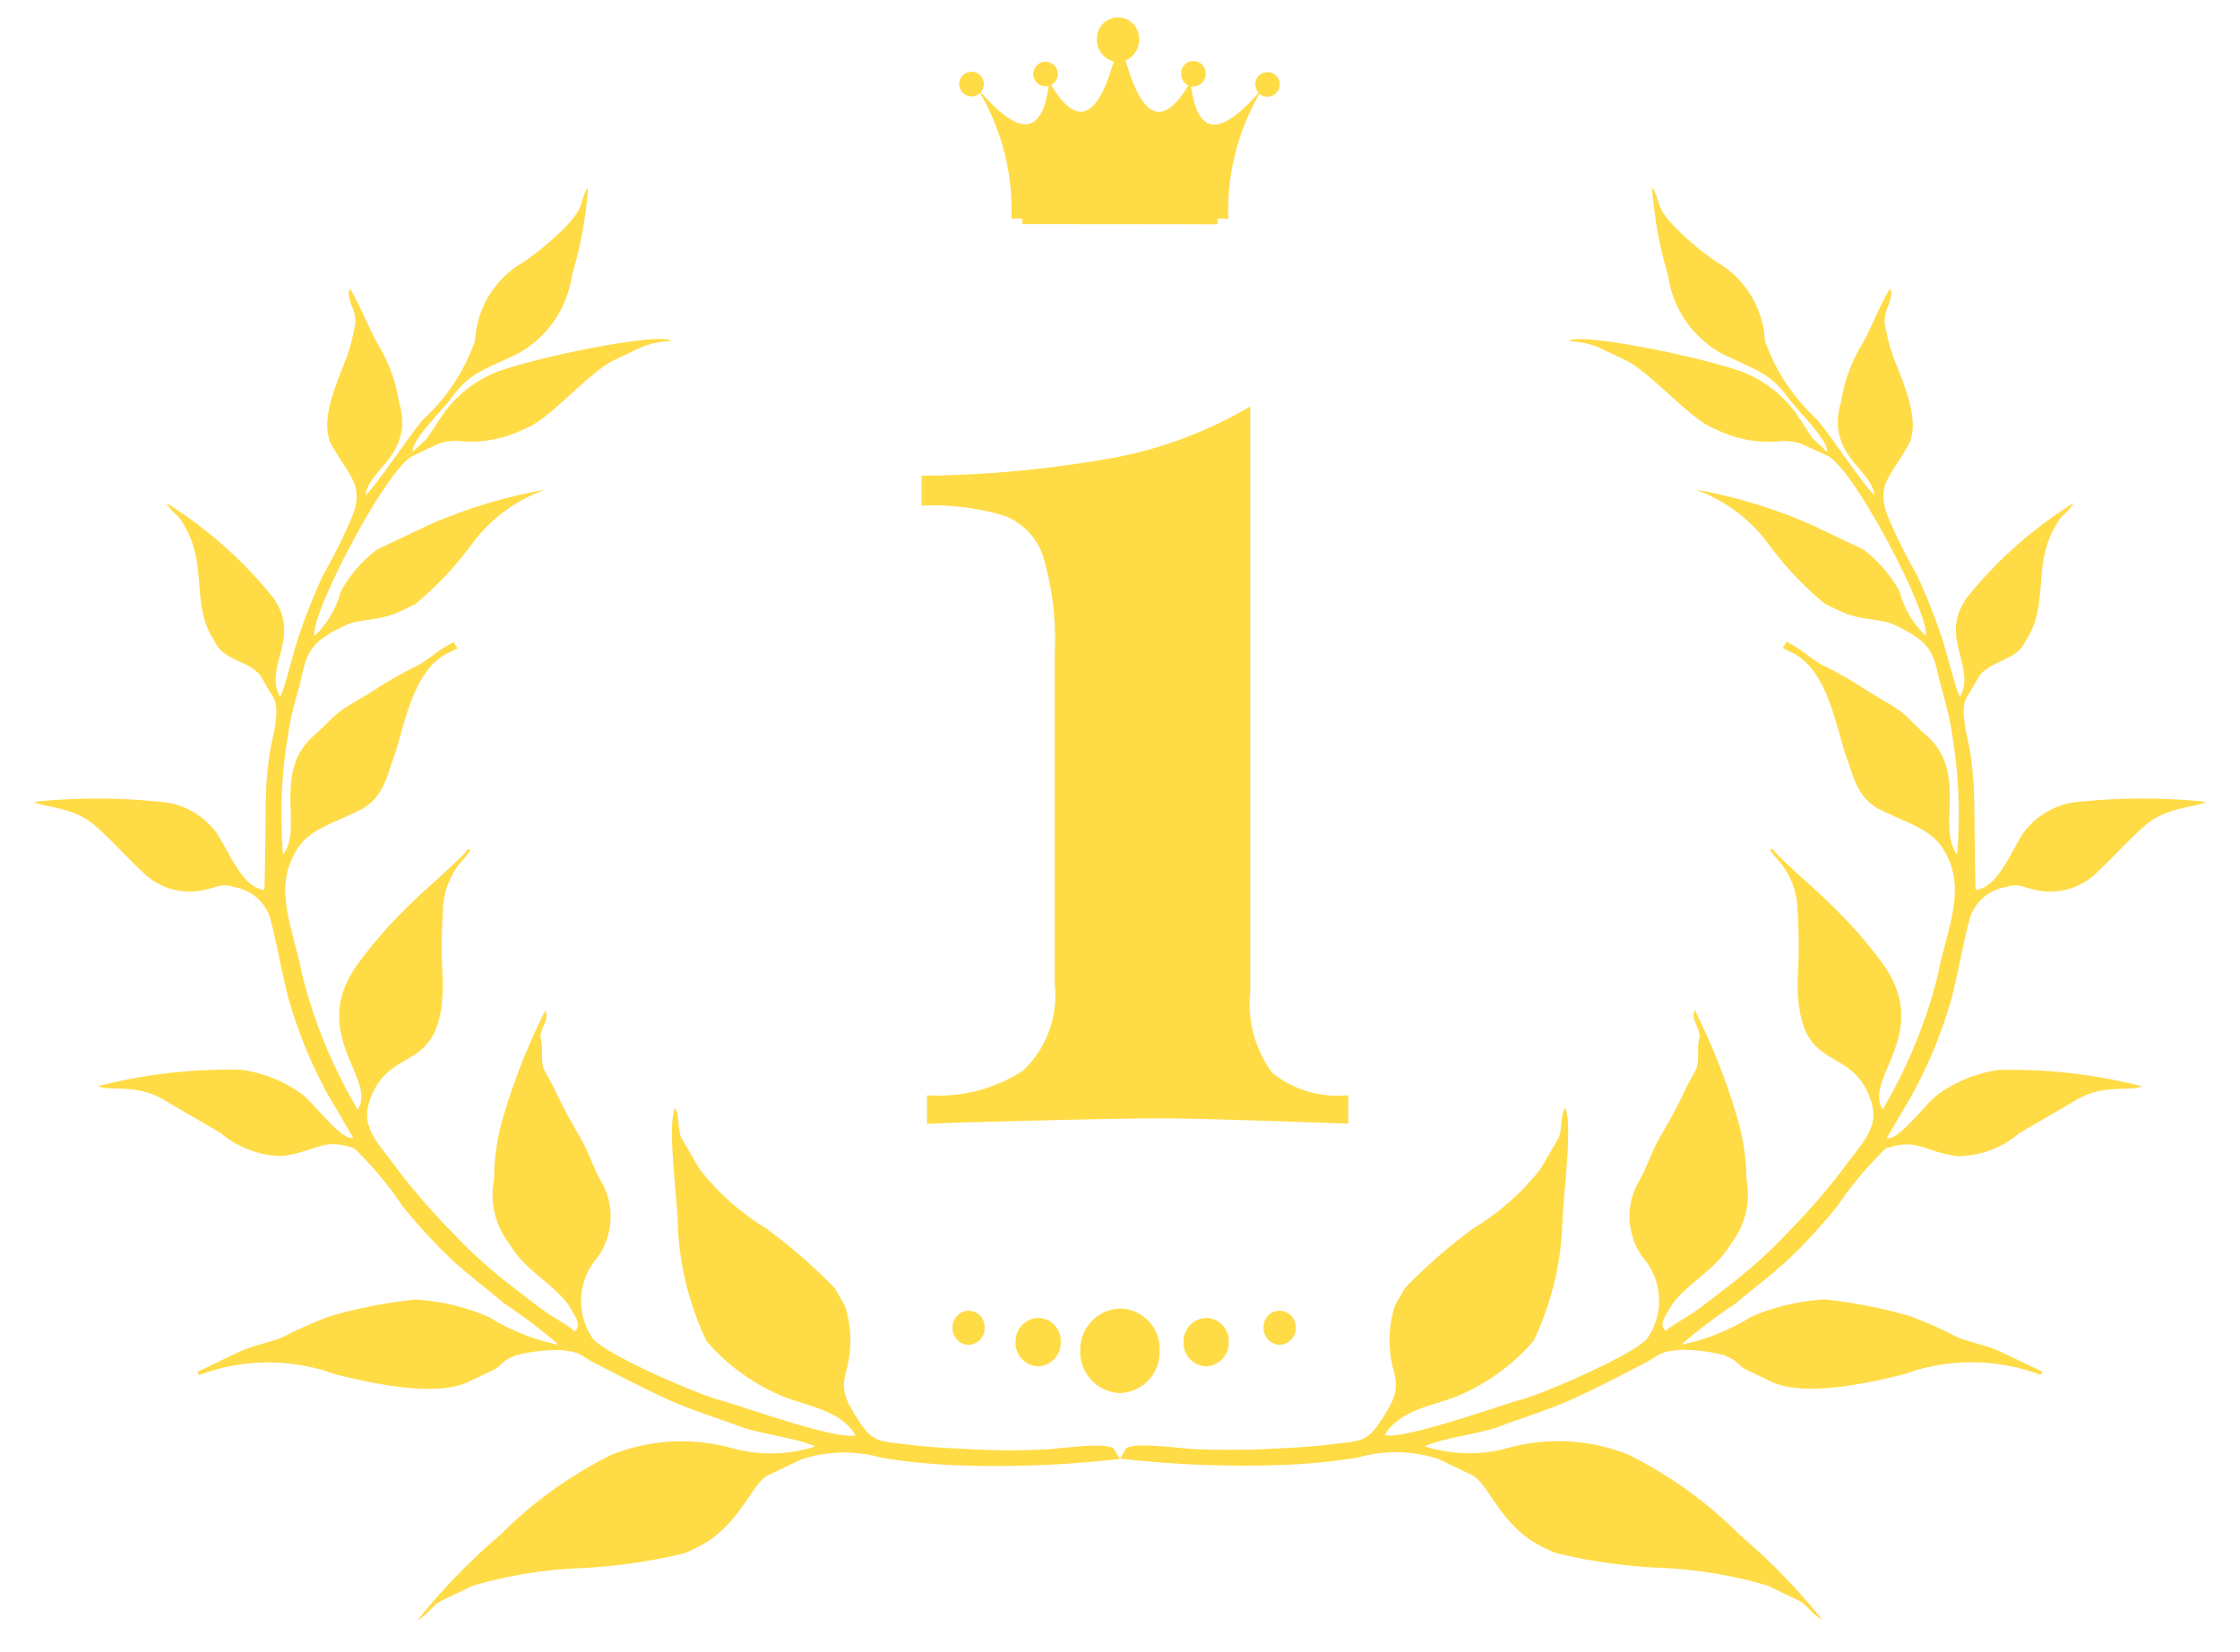 <svg xmlns="http://www.w3.org/2000/svg" width="67.063" height="49.47" viewBox="0 0 67.063 49.47">
  <g id="大きい_位" data-name="大きい１位" transform="translate(27.591 12.169)">
    <path id="パス_307" data-name="パス 307" d="M11.2-.418A3.473,3.473,0,0,0,11.856,2a3.111,3.111,0,0,0,2.278.671v.854Q9.74,3.365,8.52,3.365q-1.342,0-5.858.122l-1.139.041V2.674a4.68,4.68,0,0,0,2.868-.732,3.1,3.1,0,0,0,.956-2.6v-9.926A8.726,8.726,0,0,0,5-13.457a1.958,1.958,0,0,0-1.159-1.22,7.53,7.53,0,0,0-2.482-.305v-.895a33.616,33.616,0,0,0,5.817-.549A12.629,12.629,0,0,0,11.2-17.952Z" transform="translate(-1.36 17.952)" fill="#ffdb46"/>
    <path id="合体_2" data-name="合体 2" d="M52.757,47.393l-.877-.418a13.26,13.26,0,0,0-3.221-.53,16.661,16.661,0,0,1-3.148-.452l-.328-.157c-1.3-.618-1.633-1.926-2.162-2.178l-.987-.471a4.119,4.119,0,0,0-2.41-.045,18.543,18.543,0,0,1-2.31.225,32.607,32.607,0,0,1-4.812-.192l.167-.284c.142-.243,1.679-.011,2.079,0q1.037.043,2.075,0c.684-.035,1.361-.062,2.023-.146.963-.122,1.08-.027,1.685-1.06.422-.718.152-.984.077-1.546a3.386,3.386,0,0,1,.128-1.558l.3-.519a16.567,16.567,0,0,1,2.047-1.786A7.389,7.389,0,0,0,45.091,34.5l.526-.9c.125-.215.066-.656.2-.934.257.408-.054,2.72-.07,3.39a8.893,8.893,0,0,1-.865,3.594,6.091,6.091,0,0,1-2.16,1.6c-.705.329-1.831.416-2.3,1.222.63.136,3.367-.87,4.119-1.071.59-.158,3.495-1.389,3.777-1.87l.084-.142a1.98,1.98,0,0,0-.267-2.26,2.109,2.109,0,0,1-.068-2.311c.221-.388.319-.79.633-1.326.285-.487.51-.913.719-1.348.382-.8.39-.516.39-1.265,0-.315.107-.284-.016-.6-.086-.22-.157-.294-.088-.539a18.915,18.915,0,0,1,1.3,3.32,6.613,6.613,0,0,1,.25,1.743,2.387,2.387,0,0,1-.452,1.922c-.513.877-1.426,1.238-1.848,1.957l-.055.094c-.137.234-.241.427-.058.577.184-.175.714-.46.94-.63.292-.219.616-.464.915-.7a14.387,14.387,0,0,0,1.762-1.583,20.7,20.7,0,0,0,1.65-1.885c.586-.825,1.156-1.268.869-2.109-.606-1.778-2.2-.673-2.191-3.574a16.527,16.527,0,0,0,0-2.087,2.336,2.336,0,0,0-.224-.986,2.367,2.367,0,0,0-.278-.452,4.113,4.113,0,0,1-.328-.4l.078-.032c.178.272,1.454,1.357,1.8,1.721a13.3,13.3,0,0,1,1.54,1.775c1.425,2.066-.622,3.384-.04,4.306a15.127,15.127,0,0,0,1.655-4.036c.253-1.328.855-2.494.231-3.632-.389-.712-.949-.81-1.963-1.306-.694-.34-.814-1.051-1-1.551-.314-.85-.548-2.632-1.642-3.153l-.275-.132.111-.189c.473.225.678.473,1.068.691a12.431,12.431,0,0,1,1.184.661c.372.256.738.436,1.1.682.263.18.529.5.824.753,1.283,1.11.312,2.785.935,3.576a14.267,14.267,0,0,0-.161-3.652c-.081-.608-.281-1.168-.411-1.742-.158-.707-.3-1-1.3-1.476-.417-.2-1-.112-1.647-.422l-.439-.208a10.025,10.025,0,0,1-1.681-1.779,4.664,4.664,0,0,0-2.205-1.645,15.31,15.31,0,0,1,3.512,1.07l1.535.732a4.045,4.045,0,0,1,1.074,1.251,2.772,2.772,0,0,0,.783,1.326c.145-.6-2.139-5.006-2.944-5.391L52.9,12.79a1.6,1.6,0,0,0-.7-.072,3.592,3.592,0,0,1-1.8-.334l-.219-.1c-.7-.332-1.824-1.654-2.548-2l-.768-.366a2.476,2.476,0,0,0-.933-.2c.321-.305,4.517.583,5.381.994l.164.078a3.579,3.579,0,0,1,1.26,1.084c.131.192.283.419.409.618.169.264.334.33.521.549.077-.322-.913-1.285-1.163-1.629-.533-.737-.949-.827-1.956-1.307a3.174,3.174,0,0,1-1.638-2.352A12.178,12.178,0,0,1,48.429,5.1c.284.452.062.551.676,1.191a8.484,8.484,0,0,0,1.246,1.047A2.89,2.89,0,0,1,51.808,9.7a5.773,5.773,0,0,0,1.536,2.337c.435.49,1.444,2.053,1.747,2.284-.113-.809-1.472-1.214-1-2.8a4.613,4.613,0,0,1,.606-1.68c.281-.474.484-1.067.858-1.705.1.173-.034.459-.114.673a1.014,1.014,0,0,0,0,.6,4.959,4.959,0,0,0,.346,1.116c.21.569.69,1.667.3,2.332-.57.975-.94,1.191-.607,2.082a16.253,16.253,0,0,0,.881,1.782,17.656,17.656,0,0,1,.726,1.822c.142.381.425,1.6.563,1.824.477-.861-.545-1.706.094-2.794l.083-.142a12.728,12.728,0,0,1,3.227-2.872c-.2.345-.313.294-.47.562l-.083.142c-.665,1.134-.207,2.27-.81,3.3l-.139.236c-.293.5-1.072.512-1.35.987l-.358.61c-.2.342.01,1.109.08,1.465a9.6,9.6,0,0,1,.144,1.408c.018.322.026,2.829.053,2.878.621-.07.98-.979,1.38-1.64a2.268,2.268,0,0,1,1.578-.983A18.469,18.469,0,0,1,65,23.507c-.168.159-1.124.13-1.779.685-.48.405-.991.986-1.46,1.419a1.979,1.979,0,0,1-1.831.541c-.592-.136-.48-.207-1.019-.066a1.342,1.342,0,0,0-.791.545l-.111.189c-.141.239-.465,2.114-.65,2.7a13.642,13.642,0,0,1-1.185,2.833l-.72,1.226c.387.085,1.2-1.1,1.58-1.342a4.088,4.088,0,0,1,1.773-.7,15.814,15.814,0,0,1,4.291.491c-.352.163-1.149-.081-1.971.409-.566.339-1.14.658-1.709,1a2.9,2.9,0,0,1-1.824.684c-1.058-.136-1.2-.559-2.165-.234A10.421,10.421,0,0,0,53.988,35.6a16.608,16.608,0,0,1-1.48,1.614c-.528.482-1.082.9-1.587,1.324A16.092,16.092,0,0,0,49.3,39.765a6.265,6.265,0,0,0,2.086-.831,6.483,6.483,0,0,1,2.2-.524,14.159,14.159,0,0,1,2.581.505,12.446,12.446,0,0,1,1.4.624c.441.175.867.232,1.343.458l1.207.575-.055.095a5.876,5.876,0,0,0-4.072-.024c-.862.22-2.961.718-3.978.234l-.712-.34c-.3-.143-.25-.24-.549-.382l-.165-.078a5.16,5.16,0,0,0-1.323-.159c-.7.074-.538.136-1.106.426-.743.38-1.342.7-2.1,1.043-.708.325-1.452.545-2.179.819-.629.239-1.7.344-2.26.6a4.388,4.388,0,0,0,2.57.031,5.645,5.645,0,0,1,3.527.217l.055.027a12.625,12.625,0,0,1,3.279,2.373A18.779,18.779,0,0,1,53.524,48C53.159,47.792,53.1,47.558,52.757,47.393ZM13.946,45.459a12.627,12.627,0,0,1,3.279-2.373l.055-.027a5.645,5.645,0,0,1,3.527-.217,4.388,4.388,0,0,0,2.57-.031c-.562-.26-1.632-.365-2.26-.6-.727-.274-1.471-.494-2.179-.819-.755-.345-1.354-.663-2.1-1.043-.568-.29-.4-.352-1.106-.426a5.16,5.16,0,0,0-1.323.159l-.165.078c-.3.142-.249.239-.549.382l-.712.34c-1.017.484-3.115-.015-3.977-.234a5.876,5.876,0,0,0-4.072.024l-.055-.095L6.086,40c.476-.226.9-.283,1.344-.458a12.437,12.437,0,0,1,1.4-.624,14.155,14.155,0,0,1,2.581-.505,6.484,6.484,0,0,1,2.2.524,6.265,6.265,0,0,0,2.086.831,16.083,16.083,0,0,0-1.621-1.231c-.505-.427-1.059-.842-1.587-1.324a16.58,16.58,0,0,1-1.48-1.614A10.417,10.417,0,0,0,9.57,33.881c-.962-.325-1.106.1-2.164.234a2.9,2.9,0,0,1-1.824-.684c-.568-.339-1.142-.659-1.709-1-.821-.491-1.619-.246-1.971-.409a15.815,15.815,0,0,1,4.291-.491,4.089,4.089,0,0,1,1.773.7c.377.246,1.193,1.427,1.58,1.342l-.72-1.226a13.638,13.638,0,0,1-1.185-2.833c-.185-.581-.51-2.456-.65-2.7L6.88,26.63a1.343,1.343,0,0,0-.791-.545c-.539-.141-.427-.069-1.019.066a1.979,1.979,0,0,1-1.831-.541c-.469-.433-.981-1.014-1.46-1.419C1.123,23.637.168,23.666,0,23.507a18.469,18.469,0,0,1,3.922.019,2.268,2.268,0,0,1,1.578.983c.4.661.759,1.57,1.38,1.64.027-.049.036-2.556.054-2.878a9.6,9.6,0,0,1,.144-1.408c.07-.356.282-1.123.08-1.465l-.358-.61c-.278-.475-1.057-.487-1.35-.987l-.139-.236c-.6-1.029-.145-2.164-.809-3.3l-.083-.142c-.157-.268-.268-.217-.47-.562a12.728,12.728,0,0,1,3.227,2.872l.083.142c.638,1.088-.383,1.933.094,2.794.138-.22.421-1.443.563-1.824a17.745,17.745,0,0,1,.725-1.822,16.226,16.226,0,0,0,.881-1.782c.333-.891-.037-1.108-.607-2.082-.39-.665.089-1.764.3-2.332A4.97,4.97,0,0,0,9.56,9.412a1.013,1.013,0,0,0,0-.6c-.08-.213-.213-.5-.114-.673.373.638.577,1.231.858,1.705a4.614,4.614,0,0,1,.606,1.68c.474,1.583-.885,1.987-1,2.8.3-.232,1.312-1.794,1.747-2.284A5.773,5.773,0,0,0,13.192,9.7a2.89,2.89,0,0,1,1.457-2.357A8.492,8.492,0,0,0,15.9,6.294c.615-.641.392-.739.676-1.191a12.177,12.177,0,0,1-.484,2.644A3.175,3.175,0,0,1,14.449,10.1c-1.008.48-1.423.57-1.957,1.307-.251.344-1.24,1.307-1.163,1.629.187-.219.352-.285.521-.549.126-.2.278-.427.409-.618a3.579,3.579,0,0,1,1.26-1.084l.164-.078c.863-.412,5.059-1.3,5.381-.994a2.475,2.475,0,0,0-.933.2l-.768.366c-.724.345-1.851,1.667-2.548,2l-.219.1a3.593,3.593,0,0,1-1.8.334,1.6,1.6,0,0,0-.7.072l-.767.365c-.805.384-3.089,4.789-2.944,5.391a2.773,2.773,0,0,0,.783-1.326,4.045,4.045,0,0,1,1.074-1.251l1.535-.732a15.314,15.314,0,0,1,3.512-1.07,4.664,4.664,0,0,0-2.205,1.645A10.027,10.027,0,0,1,11.4,17.591l-.439.208c-.65.311-1.229.224-1.647.422-1,.474-1.139.769-1.3,1.476-.129.574-.33,1.134-.41,1.742a14.248,14.248,0,0,0-.161,3.652c.623-.791-.347-2.466.935-3.576.3-.255.561-.573.824-.753.362-.246.728-.426,1.1-.682a12.431,12.431,0,0,1,1.184-.661c.391-.218.6-.466,1.068-.691l.111.189-.275.132c-1.094.521-1.328,2.3-1.642,3.153-.186.5-.306,1.211-1,1.551-1.014.5-1.573.594-1.963,1.306-.624,1.138-.022,2.3.231,3.632A15.148,15.148,0,0,0,9.68,32.727c.582-.923-1.466-2.241-.04-4.306a13.3,13.3,0,0,1,1.54-1.775c.342-.364,1.619-1.449,1.8-1.721l.078.032a4.12,4.12,0,0,1-.328.4,2.363,2.363,0,0,0-.278.452,2.338,2.338,0,0,0-.224.986,16.527,16.527,0,0,0,0,2.087c.012,2.9-1.585,1.8-2.191,3.574-.287.841.283,1.284.869,2.109a20.68,20.68,0,0,0,1.65,1.885,14.368,14.368,0,0,0,1.762,1.583c.3.238.623.483.915.7.226.17.757.455.941.63.183-.15.08-.343-.058-.577l-.055-.094c-.421-.719-1.335-1.079-1.848-1.957a2.388,2.388,0,0,1-.452-1.922A6.628,6.628,0,0,1,14,33.067a18.925,18.925,0,0,1,1.3-3.32c.069.245,0,.319-.088.539-.123.313-.016.282-.016.6,0,.75.008.468.39,1.265.208.434.434.86.719,1.348.315.536.413.938.633,1.326a2.11,2.11,0,0,1-.068,2.311,1.979,1.979,0,0,0-.267,2.26l.084.142c.282.481,3.187,1.712,3.777,1.87.752.2,3.489,1.208,4.119,1.071-.472-.806-1.6-.893-2.3-1.222a6.092,6.092,0,0,1-2.16-1.6,8.9,8.9,0,0,1-.865-3.594c-.015-.67-.327-2.983-.07-3.39.129.278.071.719.2.934l.526.9a7.382,7.382,0,0,0,2,1.779,16.55,16.55,0,0,1,2.047,1.786l.3.519a3.387,3.387,0,0,1,.128,1.558c-.074.562-.344.828.077,1.546.6,1.033.722.938,1.685,1.06.662.084,1.34.111,2.023.146s1.384.033,2.075,0c.4-.016,1.937-.247,2.079,0l.167.284a32.6,32.6,0,0,1-4.812.192,18.543,18.543,0,0,1-2.31-.225,4.119,4.119,0,0,0-2.41.045l-.987.471c-.528.252-.862,1.559-2.161,2.178l-.329.157a16.658,16.658,0,0,1-3.148.452,13.263,13.263,0,0,0-3.221.53l-.877.418c-.347.165-.4.4-.767.607A18.776,18.776,0,0,1,13.946,45.459Zm18.509-4.248A1.236,1.236,0,0,1,31.313,39.9a1.221,1.221,0,0,1,1.231-1.217,1.209,1.209,0,0,1,1.143,1.265c0,.016,0,.031,0,.047A1.225,1.225,0,0,1,32.5,41.212Zm2.6-.8a.705.705,0,0,1-.652-.749.7.7,0,0,1,.7-.7.69.69,0,0,1,.652.721c0,.009,0,.018,0,.028a.7.7,0,0,1-.677.7Zm-5.029,0a.705.705,0,0,1-.652-.749.7.7,0,0,1,.7-.7.689.689,0,0,1,.652.721v.028a.7.7,0,0,1-.676.7Zm-2.077-.642a.5.5,0,0,1-.462-.531.494.494,0,0,1,.5-.492h0a.489.489,0,0,1,.461.512c0,.006,0,.012,0,.019a.5.5,0,0,1-.479.492Zm8.851-.493c0-.006,0-.013,0-.019a.489.489,0,0,1,.462-.512h0a.494.494,0,0,1,.5.492.5.5,0,0,1-.462.531h-.018A.5.5,0,0,1,36.8,39.274ZM29.579,6.209V6.043H29.25a6.961,6.961,0,0,0-.939-3.759.338.338,0,0,1-.241.1A.368.368,0,1,1,28.424,2a.4.4,0,0,1-.094.26c1.052,1.2,1.814,1.423,2.034-.184a.311.311,0,0,1-.077.009.368.368,0,1,1,.353-.382.386.386,0,0,1-.2.344c.749,1.249,1.376,1.045,1.871-.707a.67.67,0,0,1-.5-.665q0-.024,0-.049A.629.629,0,1,1,33.071.68a.681.681,0,0,1-.4.633c.5,1.779,1.124,1.993,1.875.746a.383.383,0,0,1-.215-.352s0-.01,0-.015a.367.367,0,1,1,.733.029.374.374,0,0,1-.381.368.354.354,0,0,1-.055,0c.22,1.6.977,1.38,2.023.191a.4.4,0,0,1-.1-.271c0-.005,0-.01,0-.015a.367.367,0,1,1,.353.4.335.335,0,0,1-.226-.089,6.944,6.944,0,0,0-.933,3.745h-.321v.165ZM48.428,5.1h0v0Zm-31.857,0h0Z" transform="translate(-26.56 -11.669)" fill="#ffdb46" stroke="rgba(0,0,0,0)" stroke-miterlimit="10" stroke-width="1"/>
  </g>
</svg>
